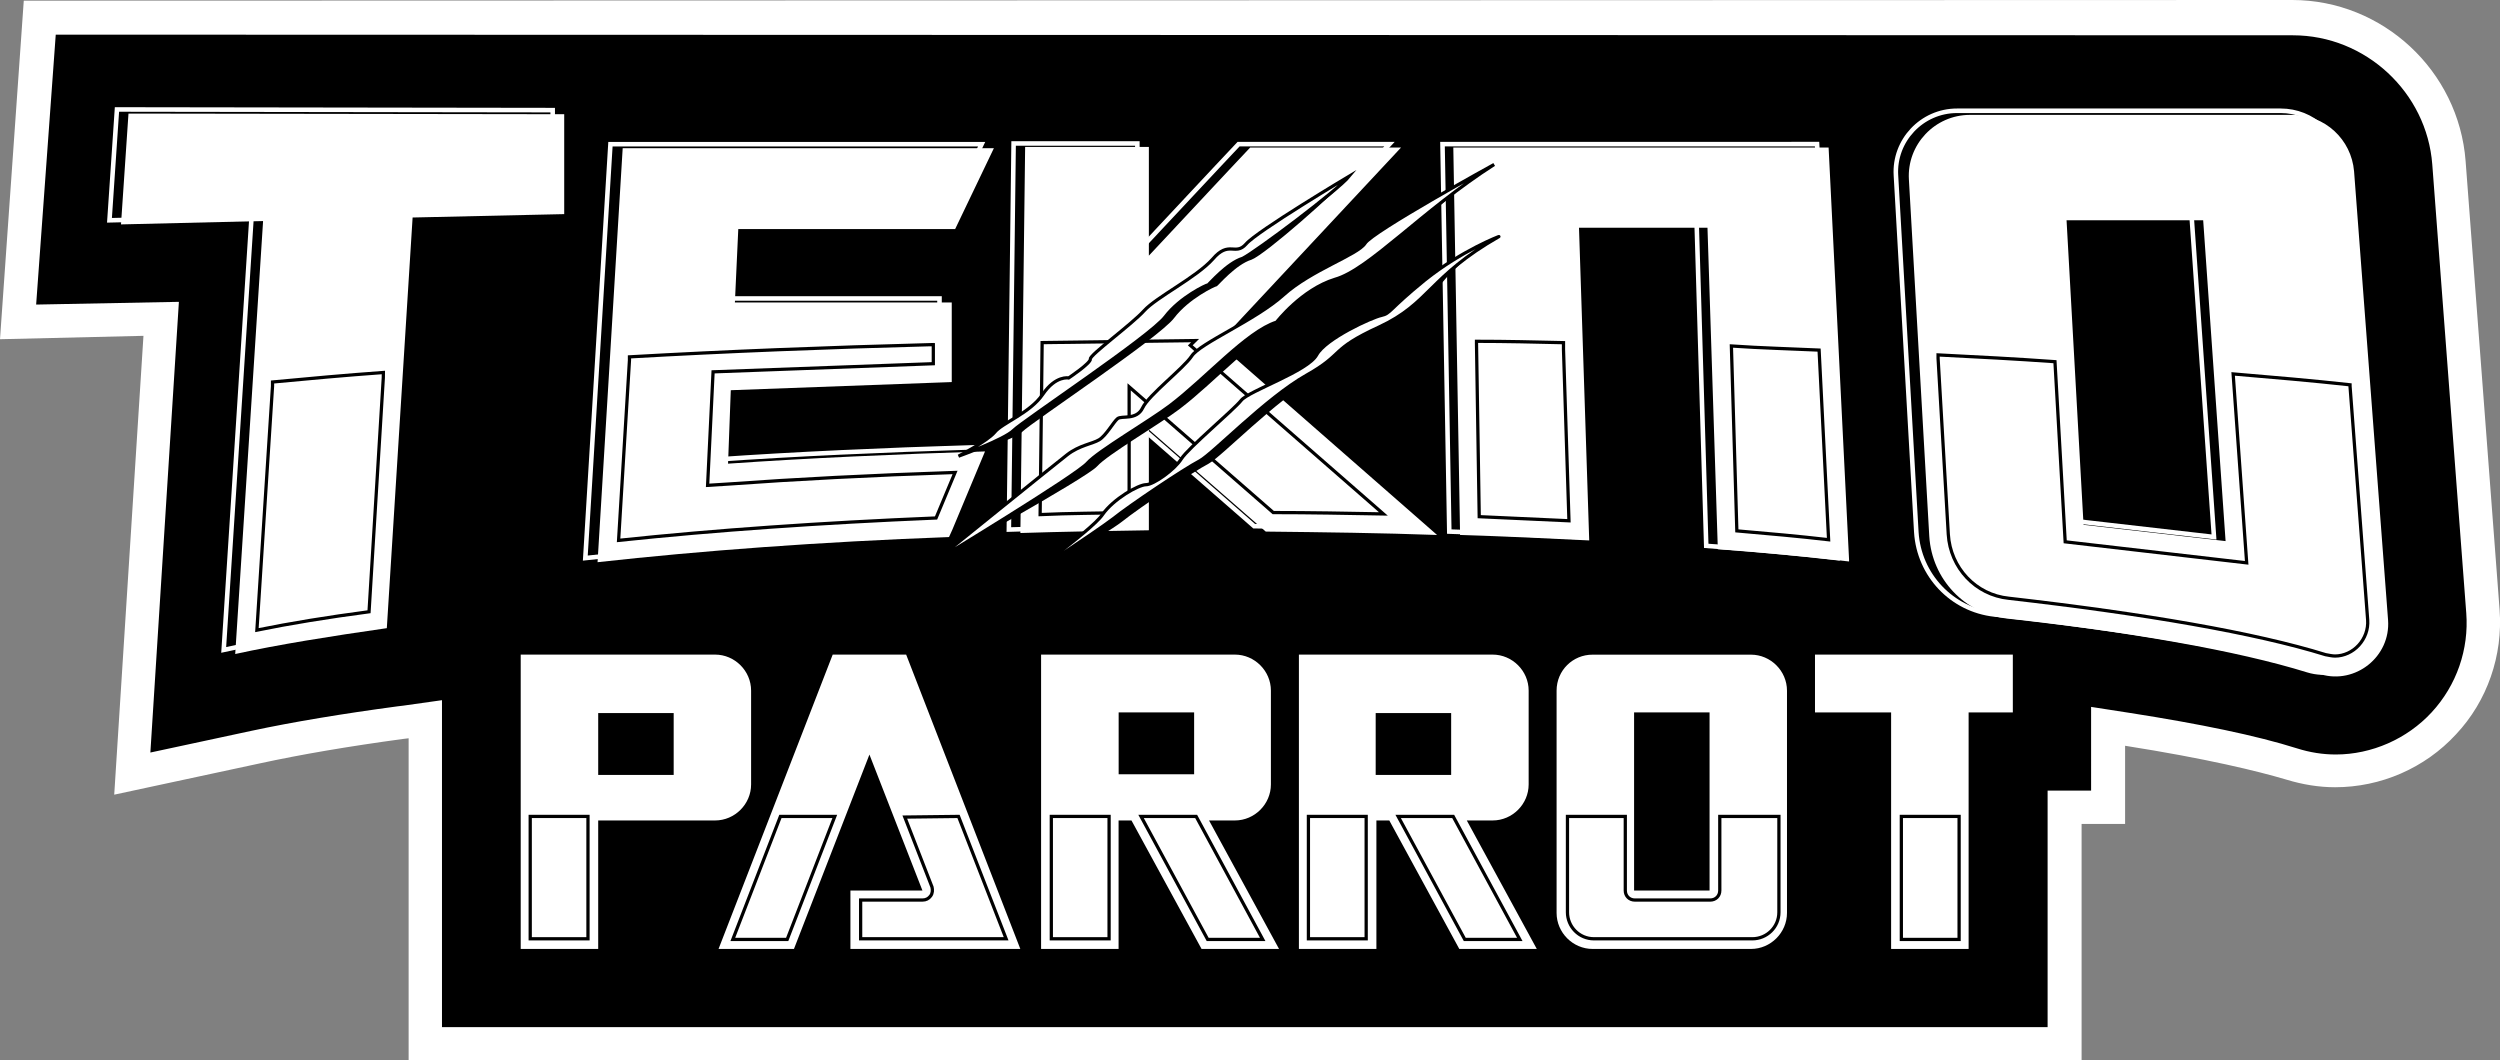 <?xml version="1.0" encoding="utf-8"?>
<!-- Generator: Adobe Illustrator 25.0.0, SVG Export Plug-In . SVG Version: 6.00 Build 0)  -->
<svg version="1.1" id="Layer_1" xmlns="http://www.w3.org/2000/svg" xmlns:xlink="http://www.w3.org/1999/xlink" x="0px" y="0px"
	 viewBox="0 0 3839 1628.4" style="enable-background:new 0 0 3839 1628.4;" xml:space="preserve">
<rect x="0" y="0" width="3839" height="1628.4" fill="#808080" stroke="none"/>
<style type="text/css">
	.st0{fill:#FFFFFF;}
	.st1{fill:#23A8E0;}
	.st2{fill:#EC1C27;}
	.st3{fill:#E59E24;}
	.st4{fill:#1C75BA;}
	.st5{fill:#A31E22;}
	.st6{stroke:#FFFFFF;stroke-width:7;stroke-miterlimit:10;}
	.st7{fill:#FFFFFF;stroke:#000000;stroke-width:5;stroke-miterlimit:10;}
	.st8{fill:#FFFFFF;stroke:#000000;stroke-width:7;stroke-miterlimit:10;}
	.st9{fill:#DC571F;}
	.st10{stroke:#FFFFFF;stroke-width:5;stroke-miterlimit:10;}
</style>
<g>
	<g>
		<path d="M652.4,1603.4v-497.9l-37.6,5.2c-84.6,11.5-159.7,24-222.3,37.6L203.6,1189l44.9-698.3l-219.2,5.2L61.6,28.2l3460.4,1
			c125.3,0,230.7,98.1,240.1,223.4l52.2,689c5.2,62.6-16.7,125.3-59.5,171.2c-42.8,45.9-103.3,73.1-167,73.1
			c-23,0-44.9-3.1-66.8-10.4c-61.6-18.8-147.2-36.5-252.6-53.2l-30.3-4.2v124.2h-66.8v363.3L652.4,1603.4z"/>
		<path class="st0" d="M85.6,53.2l3435.4,1c111.7,0,205.6,87.7,214,198.3l52.2,689c4.2,55.3-14.6,110.6-53.2,152.4
			c-37.6,40.7-91.9,64.7-147.2,64.7c-19.8,0-39.7-3.1-59.5-9.4c-62.6-19.8-149.3-37.6-255.7-54.3l-60.5-9.4V1214h-66.8v363.3
			l-2465.6,0v-502.1l-59.5,8.4l-8.4,1c-85.6,11.5-160.8,24-224.4,37.6l-155.5,33.4l43.8-692.1l-219.2,4.2L85.6,53.2 M36.5,1L0,520.9
			l220.3-5.2l-44.9,704.6l223.4-48c62.6-13.6,135.7-26.1,220.3-37.6l8.4-1v494.8h2569v-363.3h66.8v-120
			c125.3,19.8,202.5,38.6,248.4,52.2c24,7.3,49.1,11.5,74.1,11.5c69.9,0,137.8-29.2,185.8-81.4c48-51.1,72-121.1,66.8-191l-52.2-689
			C3775.7,108.6,3658.8,0,3519.9,0L36.5,1L36.5,1z"/>
	</g>
	<g>
		<path class="st6" d="M848.7,169.1l-669.1-1l-11.5,170.2l218.2-5.2l-42.8,664.9c66.8-14.6,145.1-27.1,232.8-39.7l39.7-630.5
			l232.8-5.2L848.7,169.1L848.7,169.1z"/>
		<path class="st6" d="M1103.4,592.9l339.3-12.5V458.3h-333l5.2-112.7h333l59.5-124.2h-570L898.8,857
			c159.7-17.7,342.4-31.3,539.7-38.6l5.2-11.5l50.1-120c-136.7,4.2-274.5,10.4-394.6,18.8L1103.4,592.9z"/>
		<path class="st6" d="M1852.9,521.9l280.8-300.6h-231.7l-33.4,35.5l-122.1,130.5v-167h-190l-7.3,592.9
			c64.7-2.1,130.5-3.1,197.3-4.2V651.4L1925.9,808c89.8,1,177.5,2.1,263.1,5.2L1852.9,521.9z"/>
		<path class="st6" d="M2620.1,838.2c71,5.2,137.8,11.5,201.5,18.8v-3.1l-31.3-632.6H2665h-63.7H2404h-92.9h-96l10.4,595
			c67.9,2.1,134.7,5.2,198.3,8.4l-15.7-480.2h197.3L2620.1,838.2z"/>
		<path class="st6" d="M3648.3,945.7l-52.2-689c-4.2-49.1-44.9-86.6-93.9-86.6h-496.9c-54.3,0-97.1,45.9-93.9,99.2l31.3,548
			c4.2,65.8,54.3,119,120,126.3c207.7,23,373.7,52.2,481.2,85.6C3599.3,1046,3652.5,1002.1,3648.3,945.7z M3181.7,799.6l-26.1-467.7
			h209.8l34.4,492.7L3181.7,799.6z"/>
	</g>
	<path class="st0" d="M866.4,175.4l-669.1-1l-11.5,170.2l218.2-5.2l-42.8,664.9c66.8-14.6,145.1-27.1,232.8-39.7L633.6,334
		l232.8-5.2L866.4,175.4L866.4,175.4z"/>
	<path class="st0" d="M1122.2,599.2l339.3-12.5V464.5h-333l5.2-112.7h333l59.5-124.2h-570l-38.6,635.7
		c159.7-17.7,342.4-31.3,539.7-38.6l5.2-11.5l50.1-120c-136.7,4.2-274.5,10.4-394.6,18.8L1122.2,599.2z"/>
	<path class="st0" d="M1870.6,527.2l280.8-300.6h-231.7l-33.4,35.5l-122.1,130.5v-167h-190l-7.3,592.9c64.7-2.1,130.5-3.1,197.3-4.2
		V659.7l179.5,156.6c89.8,1,177.5,2.1,263.1,5.2L1870.6,527.2z"/>
	<path class="st0" d="M2637.9,843.4c71,5.2,137.8,11.5,201.5,18.8v-3.1L2808,226.5h-125.3h-63.7h-197.3h-92.9h-97.1l10.4,595
		c67.9,2.1,134.7,5.2,198.3,8.4l-15.7-480.2h197.3L2637.9,843.4z"/>
	<path class="st0" d="M3667.1,952l-52.2-689c-4.2-49.1-44.9-86.6-93.9-86.6h-495.8c-54.3,0-97.1,45.9-93.9,99.2l31.3,548
		c4.2,65.8,54.3,119,120,126.3c207.7,23,373.7,52.2,481.2,85.6C3617,1051.2,3671.3,1008.4,3667.1,952z M3199.5,805.9l-26.1-467.7
		h209.8l34.4,492.7L3199.5,805.9z"/>
	<g>
		<path class="st0" d="M2390.3,1060.6v341.3c0,30.3,25.1,55.3,55.3,55.3h243.2c30.3,0,55.3-25.1,55.3-55.3v-341.3
			c0-30.3-25.1-55.3-55.3-55.3h-243.2C2415.4,1005.2,2390.3,1029.3,2390.3,1060.6z M2509.3,1367.5V1094h115.9v273.5H2509.3z"/>
		<path class="st7" d="M2640.9,1253.7v113.8c0,8.4-6.3,14.6-14.6,14.6h-115.9c-8.4,0-14.6-6.3-14.6-14.6v-113.8H2407v147.2
			c0,21.9,17.7,40.7,40.7,40.7H2691c21.9,0,40.7-17.7,40.7-40.7v-147.2H2640.9z"/>
	</g>
	<g>
		<polygon class="st0" points="1305.9,1457.2 1566.8,1457.2 1391.5,1005.2 1278.7,1005.2 1103.4,1457.2 1219.2,1457.2 
			1335.1,1158.7 1416.5,1367.5 1305.9,1367.5 		"/>
		<path class="st7" d="M1471.9,1253.7l-82.5,1l41.8,107.5c1,4.2,1,9.4-2.1,13.6c-3.1,4.2-7.3,6.3-12.5,6.3h-95v59.5h223.4
			L1471.9,1253.7z"/>
		<polygon class="st7" points="1198.4,1253.7 1125.3,1442.6 1208.8,1442.6 1281.9,1253.7 		"/>
	</g>
	<g>
		<path class="st0" d="M1081.4,1005.2h-47H918.6h-21.9h-97.1v452h119v-197.3h179.5c30.3,0,55.3-25.1,55.3-55.3v-144.1
			c0-30.3-25.1-55.3-55.3-55.3L1081.4,1005.2L1081.4,1005.2z M918.6,1190v-95h115.9v95H918.6z"/>
		<rect x="814.2" y="1253.7" class="st7" width="88.7" height="187.9"/>
	</g>
	<g>
		<polygon class="st0" points="3090.9,1005.2 3023,1005.2 2904,1005.2 2787.1,1005.2 2787.1,1094 2904,1094 2904,1457.2 
			3023,1457.2 3023,1094 3090.9,1094 		"/>
		<rect x="2919.7" y="1253.7" class="st7" width="88.7" height="188.9"/>
	</g>
	<g>
		<path class="st0" d="M2252.4,1259.9h39.7c30.3,0,55.3-25.1,55.3-55.3v-144.1c0-30.3-25.1-55.3-55.3-55.3h-27.1h-35.5h-115.9h-38.6
			h-80.4v452h119v-197.3h19.8l107.5,197.3h119L2252.4,1259.9z M2112.5,1190v-95h115.9v95H2112.5z"/>
		<path class="st7" d="M2097.9,1253.7v187.9h-88.7v-187.9H2097.9z"/>
		<polygon class="st7" points="2231.5,1253.7 2333.8,1442.6 2249.3,1442.6 2147,1253.7 		"/>
	</g>
	<g>
		<path class="st0" d="M1845.1,1457.2h119l-107.5-197.3h39.7c30.3,0,55.3-25.1,55.3-55.3v-144.1c0-30.3-25.1-55.3-55.3-55.3h-15.7
			h-47h-115.9h-21.9h-97.1v452h119v-197.3h19.8L1845.1,1457.2z M1717.8,1094h115.9v95h-115.9V1094z"/>
		<path class="st7" d="M1614.4,1253.7v187.9h88.7v-187.9H1614.4z"/>
		<polygon class="st7" points="1836.8,1253.7 1939,1442.6 1854.5,1442.6 1752.2,1253.7 		"/>
	</g>
	<path class="st7" d="M588.7,572c-58.5,4.2-114.8,9.4-170.2,14.6v6.3l-24,374.7c51.1-10.4,108.6-19.8,172.2-28.2l21.9-359.1
		L588.7,572z"/>
	<path class="st7" d="M1431.1,529.2c-160.8,4.2-316.3,10.4-464.5,18.8v5.2l-16.7,276.6c148.2-15.7,312.1-27.1,487.5-34.4l29.2-69.9
		c-127.4,4.2-246.4,10.4-346.6,17.7l-33.4,2.1L1095,571l338.2-12.5v-24v-5.2H1431.1z"/>
	<path class="st7" d="M1827.8,530.3l296.5,258.9c-56.4-1-112.7-2.1-169.1-2.1L1733.9,594v193.1c-45.9,1-91.9,1-136.7,3.1l3.1-264.1
		c77.2-1,155.5-2.1,234.9-3.1L1827.8,530.3z"/>
	<path class="st7" d="M2267.3,527.2l4.2,266.2c45.9,2.1,92.9,4.2,137.8,6.3l-8.4-263.1v-10.4c-43.8-1-88.7-2.1-133.6-2.1
		L2267.3,527.2L2267.3,527.2z"/>
	<path class="st7" d="M2793.4,537.6l14.6,291.2c-44.9-5.2-91.9-9.4-140.9-13.6l-8.4-283.9C2704.7,534.5,2749.5,535.5,2793.4,537.6z"
		/>
	<path class="st7" d="M3450,864.3L3171.3,832l-15.7-276.6c-58.5-4.2-118-7.3-179.5-10.4v5.2l15.7,270.4
		c3.1,51.1,41.8,92.9,92.9,98.1c209.8,24,378.9,53.2,486.4,86.6c5.2,1,10.4,2.1,14.6,2.1c13.6,0,27.1-6.3,36.5-16.7
		s14.6-24,13.6-38.6l-27.1-359.1v-2.1c-57.4-6.3-118-11.5-179.5-16.7L3450,864.3z"/>
	<g>
		<path d="M2072.1,270.4c0,0-128.4,88.7-145.1,107.5c-16.7,18.8-26.1-6.3-51.1,23c-25.1,28.2-86.6,58.5-105.4,79.3
			c-18.8,20.9-83.5,67.9-82.5,74.1s-33.4,29.2-33.4,29.2s-19.8-4.2-39.7,25.1c-19.8,29.2-64.7,41.8-76.2,55.3
			c-11.5,13.6-66.8,35.5-66.8,35.5s83.5-21.9,98.1-36.5s209.8-144.1,232.8-174.3c23-30.3,63.7-49.1,65.8-49.1
			c2.1-1,29.2-33.4,53.2-40.7C1943.7,390.4,2054.3,292.3,2072.1,270.4z"/>
		<path d="M2294.4,252.6c0,0-173.3,106.5-184.8,125.3c-11.5,17.7-82.5,40.7-125.3,79.3c-42.8,38.6-128.4,74.1-140.9,93.9
			c-12.5,18.8-65.8,59.5-75.2,79.3c-9.4,19.8-32.4,11.5-38.6,16.7c-6.3,5.2-17.7,26.1-28.2,32.4c-10.4,6.3-30.3,8.4-49.1,23
			s-217.1,160.8-217.1,160.8s233.8-129.4,249.5-147.2s96-64.7,126.3-87.7c55.3-41.8,118-113.8,163.9-128.4c0,0,38.6-50.1,89.8-65.8
			C2115.9,418.6,2184.8,322.6,2294.4,252.6z"/>
		<path d="M2301.7,363.3c2.1-1-39.7,17.7-96,63.7c-56.4,45.9-54.3,58.5-69.9,60.5c-14.6,3.1-85.6,35.5-99.2,60.5
			s-104.4,55.3-115.9,69.9c-11.5,13.6-81.4,73.1-91.9,89.8c-9.4,16.7-54.3,39.7-65.8,39.7s-43.8,14.6-60.5,39.7
			c-16.7,25.1-150.3,115.9-150.3,115.9s145.1-81.4,171.2-102.3c26.1-20.9,108.6-76.2,132.6-88.7c20.9-11.5,101.3-96,163.9-131.5
			c59.5-33.4,34.4-38.6,111.7-74.1C2210.9,469.7,2194.2,424.9,2301.7,363.3z"/>
		<path class="st7" d="M2072.1,270.4c0,0-142,84.6-158.7,104.4c-16.7,18.8-26.1-6.3-51.1,23c-25.1,28.2-86.6,58.5-105.4,79.3
			c-18.8,20.9-83.5,67.9-82.5,74.1c1,6.3-33.4,29.2-33.4,29.2s-19.8-4.2-39.7,25.1c-19.8,29.2-62.6,43.8-74.1,58.5
			c-11.5,13.6-55.3,36.5-55.3,36.5s69.9-25.1,84.6-39.7c14.6-14.6,209.8-144.1,232.8-174.3c23-30.3,63.7-49.1,65.8-49.1
			c2.1-1,29.2-33.4,53.2-40.7C1929.1,386.2,2054.3,292.3,2072.1,270.4z"/>
		<path class="st7" d="M2294.4,252.6c0,0-187.9,103.3-198.3,121.1c-11.5,17.7-82.5,40.7-125.3,79.3
			c-42.8,38.6-128.4,74.1-140.9,93.9c-12.5,18.8-65.8,59.5-75.2,79.3c-9.4,19.8-32.4,11.5-38.6,16.7c-6.3,5.2-17.7,26.1-28.2,32.4
			c-10.4,6.3-30.3,8.4-49.1,23c-18.8,14.6-203.6,163.9-203.6,163.9s219.2-132.6,234.9-151.4c15.7-17.7,96-64.7,126.3-87.7
			c55.3-41.8,118-113.8,163.9-128.4c0,0,38.6-50.1,89.8-65.8C2102.3,414.4,2184.8,322.6,2294.4,252.6z"/>
		<path class="st7" d="M2301.7,363.3c2.1-1-56.4,20.9-113.8,66.8c-56.4,45.9-52.2,51.1-66.8,54.3c-14.6,3.1-85.6,35.5-99.2,60.5
			c-13.6,25.1-104.4,55.3-115.9,69.9c-11.5,14.6-81.4,73.1-91.9,89.8c-10.4,16.7-42.8,39.7-54.3,39.7c-11.5,0-50.1,21.9-66.8,45.9
			c-16.7,25.1-140.9,112.7-140.9,112.7s130.5-85.6,157.6-106.5c26.1-20.9,108.6-76.2,132.6-88.7c20.9-11.5,101.3-96,163.9-131.5
			c59.5-33.4,34.4-38.6,111.7-74.1C2196.3,465.6,2194.2,424.9,2301.7,363.3z"/>
	</g>
</g>
</svg>
